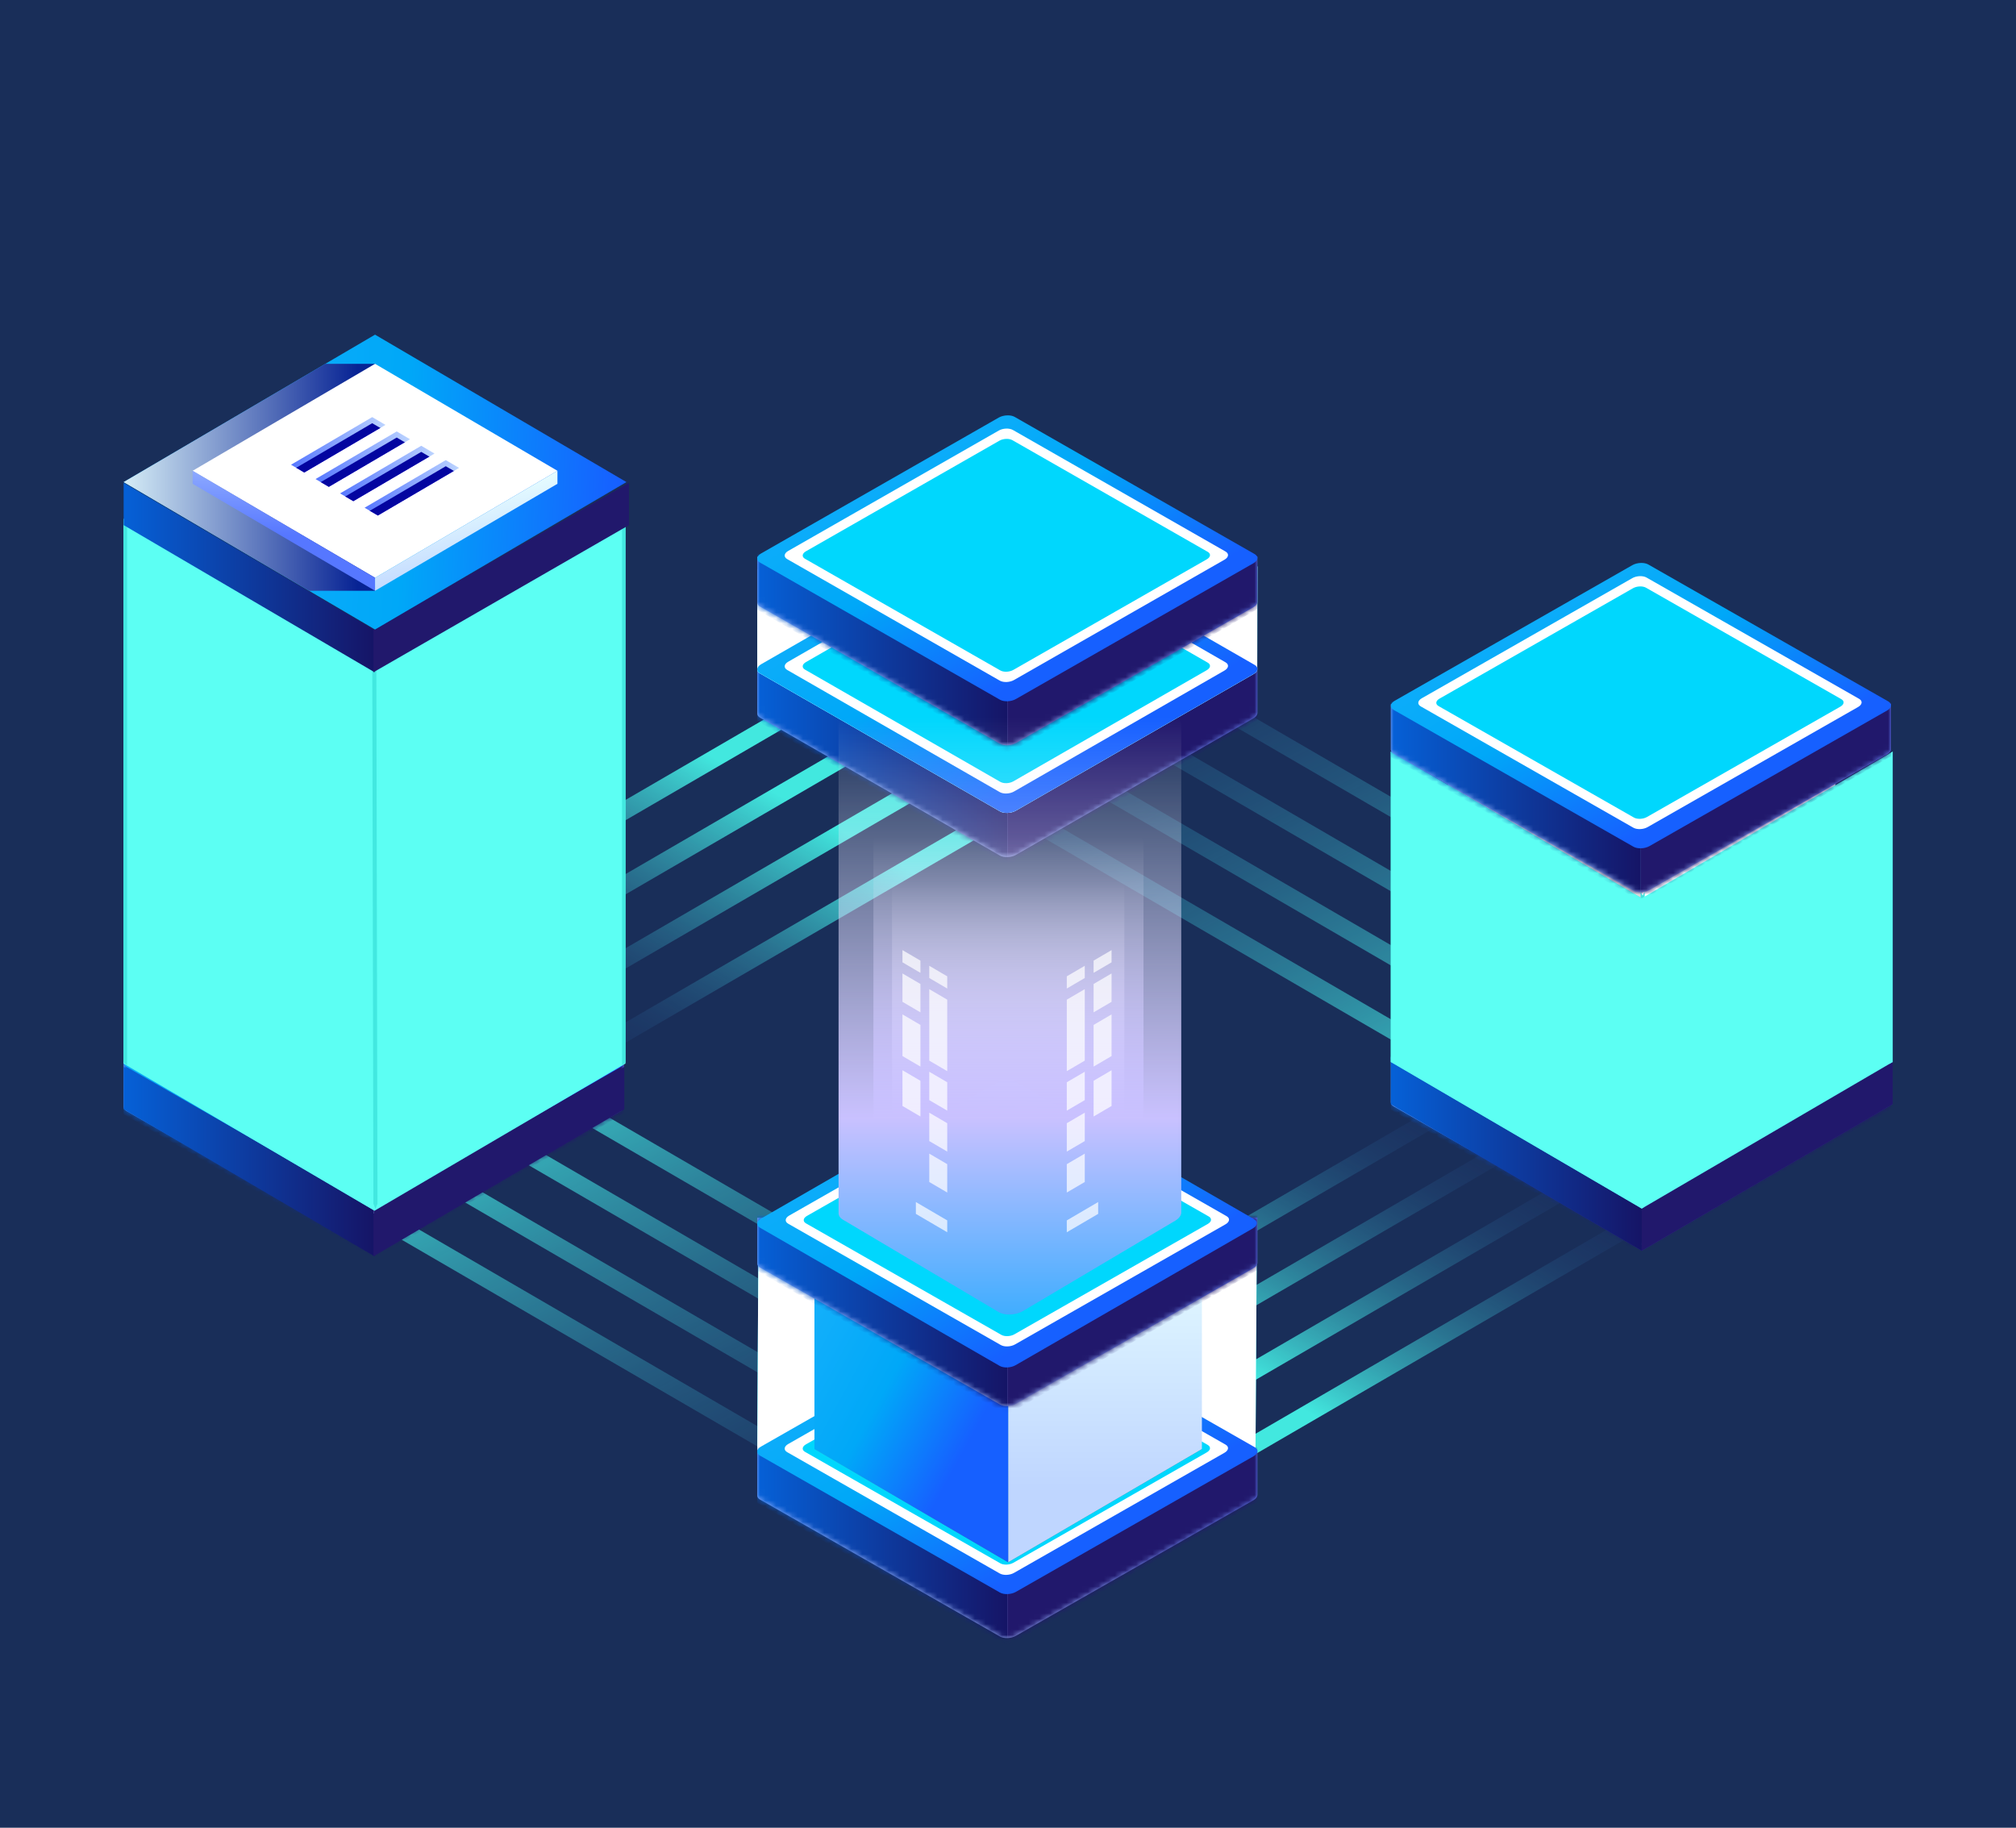 <?xml version="1.0" encoding="UTF-8"?>
<svg width="375px" height="340px" viewBox="0 0 375 340" version="1.1" xmlns="http://www.w3.org/2000/svg" xmlns:xlink="http://www.w3.org/1999/xlink">
    <!-- Generator: Sketch 51.3 (57544) - http://www.bohemiancoding.com/sketch -->
    <title>project02</title>
    <desc>Created with Sketch.</desc>
    <defs>
        <linearGradient x1="15.891%" y1="86.033%" x2="72.438%" y2="28.285%" id="linearGradient-1">
            <stop stop-color="#170D5B" stop-opacity="0" offset="0%"></stop>
            <stop stop-color="#255586" stop-opacity="0.329" offset="40.293%"></stop>
            <stop stop-color="#42E8DF" offset="100%"></stop>
        </linearGradient>
        <linearGradient x1="129.286%" y1="-48.333%" x2="9.99%" y2="90.22%" id="linearGradient-2">
            <stop stop-color="#170D5B" stop-opacity="0" offset="0%"></stop>
            <stop stop-color="#255586" stop-opacity="0.329" offset="40.293%"></stop>
            <stop stop-color="#42E8DF" offset="100%"></stop>
        </linearGradient>
        <linearGradient x1="78.637%" y1="2.624%" x2="0.711%" y2="110.85%" id="linearGradient-3">
            <stop stop-color="#5677FF" offset="0%"></stop>
            <stop stop-color="#BCD4FF" offset="100%"></stop>
        </linearGradient>
        <path d="M44.92,0.418 L13.95,18.16 L0,18.17 L0.003,26.731 L0.011,26.731 C0.023,26.998 0.183,27.25 0.515,27.442 L45.135,53.003 C45.898,53.44 47.232,53.385 48.113,52.881 L92.303,27.564 C92.763,27.301 93.003,26.97 93.026,26.648 L93.026,18.107 L79.004,18.116 L47.898,0.295 C47.552,0.097 47.089,0 46.604,0 C46.02,0 45.402,0.141 44.92,0.418" id="path-4"></path>
        <linearGradient x1="-33.244%" y1="50%" x2="109.716%" y2="50%" id="linearGradient-6">
            <stop stop-color="#007AFD" offset="0%"></stop>
            <stop stop-color="#170D5B" offset="100%"></stop>
        </linearGradient>
        <linearGradient x1="98.45%" y1="45.094%" x2="34.556%" y2="-16.366%" id="linearGradient-7">
            <stop stop-color="#1660FF" offset="0%"></stop>
            <stop stop-color="#00A8F8" offset="47.463%"></stop>
            <stop stop-color="#15B0FB" offset="100%"></stop>
        </linearGradient>
        <polygon id="path-8" points="34.575 22.012 34.575 117.205 0.914 96.07 0.914 0.877"></polygon>
        <polygon id="path-10" points="34.575 22.012 34.575 117.205 0.914 96.07 0.914 0.877"></polygon>
        <linearGradient x1="98.45%" y1="45.094%" x2="8.338%" y2="42.723%" id="linearGradient-12">
            <stop stop-color="#1660FF" offset="0%"></stop>
            <stop stop-color="#00A8F8" offset="47.463%"></stop>
            <stop stop-color="#15B0FB" offset="100%"></stop>
        </linearGradient>
        <linearGradient x1="93.017%" y1="50%" x2="-8.358%" y2="50%" id="linearGradient-13">
            <stop stop-color="#072394" offset="0%"></stop>
            <stop stop-color="#E8FFFF" offset="100%"></stop>
        </linearGradient>
        <linearGradient x1="49.998%" y1="53.699%" x2="49.998%" y2="-46.301%" id="linearGradient-14">
            <stop stop-color="#5677FF" offset="0%"></stop>
            <stop stop-color="#BCD4FF" offset="100%"></stop>
        </linearGradient>
        <linearGradient x1="62.907%" y1="84.802%" x2="38.593%" y2="19.247%" id="linearGradient-15">
            <stop stop-color="#BFD6FF" offset="0%"></stop>
            <stop stop-color="#E8FFFF" offset="100%"></stop>
        </linearGradient>
        <path d="M33.602,26.626 L32.099,25.744 L32.223,25.03 L46.163,16.789 L48.098,17.726 L47.737,18.337 L33.602,26.626 Z M38.164,29.293 L36.66,28.411 L36.785,27.696 L50.724,19.456 L52.659,20.392 L52.298,21.003 L38.164,29.293 Z M42.725,31.96 L41.221,31.078 L41.346,30.363 L55.285,22.123 L57.22,23.059 L56.86,23.67 L42.725,31.96 Z M47.286,34.627 L45.782,33.745 L45.906,33.03 L59.847,24.789 L61.782,25.725 L61.421,26.337 L47.286,34.627 Z" id="path-16"></path>
        <linearGradient x1="-0.003%" y1="50.001%" x2="99.999%" y2="50.001%" id="linearGradient-17">
            <stop stop-color="#5677FF" offset="0%"></stop>
            <stop stop-color="#BCD4FF" offset="100%"></stop>
        </linearGradient>
        <linearGradient x1="0.001%" y1="50.001%" x2="99.998%" y2="50.001%" id="linearGradient-18">
            <stop stop-color="#5677FF" offset="0%"></stop>
            <stop stop-color="#BCD4FF" offset="100%"></stop>
        </linearGradient>
        <linearGradient x1="-0.001%" y1="49.999%" x2="99.997%" y2="49.999%" id="linearGradient-19">
            <stop stop-color="#5677FF" offset="0%"></stop>
            <stop stop-color="#BCD4FF" offset="100%"></stop>
        </linearGradient>
        <linearGradient x1="-0.002%" y1="49.999%" x2="100.001%" y2="49.999%" id="linearGradient-20">
            <stop stop-color="#5677FF" offset="0%"></stop>
            <stop stop-color="#BCD4FF" offset="100%"></stop>
        </linearGradient>
        <polygon id="path-21" points="0 100.487 46.676 127.753 93.348 100.488 46.673 73.222"></polygon>
        <path d="M44.92,0.417 L13.95,18.088 L0,18.098 L0.003,26.626 L0.011,26.626 C0.023,26.891 0.183,27.142 0.515,27.333 L45.135,52.794 C45.898,53.229 47.232,53.173 48.113,52.672 L92.303,27.455 C92.763,27.193 93.003,26.863 93.026,26.543 L93.026,18.035 L79.004,18.044 L47.898,0.294 C47.552,0.097 47.089,0 46.604,0 C46.02,0 45.402,0.141 44.92,0.417" id="path-22"></path>
        <polygon id="path-24" points="34.575 21.925 34.575 73.437 0.914 52.385 0.914 0.874"></polygon>
        <polygon id="path-26" points="34.575 21.925 34.575 73.437 0.914 52.385 0.914 0.874"></polygon>
        <path d="M44.92,0.417 L13.95,18.088 L0,18.098 L0.003,26.626 L0.011,26.626 C0.023,26.891 0.183,27.142 0.515,27.333 L45.135,52.794 C45.898,53.229 47.232,53.173 48.113,52.672 L92.303,27.455 C92.763,27.193 93.003,26.863 93.026,26.543 L93.026,18.035 L79.004,18.044 L47.898,0.294 C47.552,0.097 47.089,0 46.604,0 C46.02,0 45.402,0.141 44.92,0.417" id="path-28"></path>
        <path d="M44.92,0.42 L13.95,18.22 L0,18.23 L0.003,26.819 L0.011,26.819 C0.023,27.086 0.183,27.339 0.515,27.531 L45.135,53.177 C45.898,53.615 47.232,53.559 48.113,53.054 L92.303,27.654 C92.763,27.391 93.003,27.058 93.026,26.735 L93.026,18.166 L79.004,18.175 L47.898,0.296 C47.552,0.098 47.089,0 46.604,0 C46.02,0 45.402,0.142 44.92,0.42" id="path-30"></path>
        <path d="M93.031,16.055 L74.049,16.168 L47.897,1.135 C47.132,0.696 45.8,0.751 44.919,1.258 L18.406,16.498 L1.96534487e-12,16.606 L0,35.327 C0.054,35.568 0.217,35.788 0.514,35.959 L45.133,61.604 C45.897,62.044 47.229,61.988 48.111,61.482 L92.302,36.082 C92.705,35.851 92.934,35.566 93.002,35.281 L93.031,16.055 Z" id="path-32"></path>
        <path d="M44.92,0.417 L13.95,18.122 L0,18.132 L0.003,26.675 L0.011,26.675 C0.023,26.941 0.183,27.192 0.515,27.383 L45.135,52.891 C45.898,53.327 47.232,53.272 48.113,52.769 L92.303,27.505 C92.763,27.243 93.003,26.913 93.026,26.592 L93.026,18.068 L79.004,18.078 L47.898,0.295 C47.552,0.097 47.089,0 46.604,0 C46.02,0 45.402,0.141 44.92,0.417" id="path-33"></path>
        <path d="M92.92,115.785 L74.004,115.897 L47.943,100.889 C47.181,100.451 45.853,100.506 44.975,101.012 L18.556,116.226 L0.214,116.334 L0,154.817 C0.054,155.058 0.216,155.278 0.513,155.448 L44.975,181.051 C45.736,181.489 47.064,181.434 47.943,180.928 L91.979,155.571 C92.38,155.34 92.609,155.056 92.677,154.772 L92.92,115.785 Z" id="path-35"></path>
        <path d="M44.92,0.417 L13.95,18.091 L0,18.102 L0.003,26.63 L0.011,26.63 C0.023,26.896 0.183,27.147 0.515,27.338 L45.135,52.803 C45.898,53.238 47.232,53.183 48.113,52.681 L92.303,27.459 C92.763,27.198 93.003,26.868 93.026,26.547 L93.026,18.038 L79.004,18.047 L47.898,0.294 C47.552,0.097 47.089,0 46.604,0 C46.02,0 45.402,0.141 44.92,0.417" id="path-36"></path>
        <path d="M25.241,128.002 L46.849,115.376 L68.459,128.002 L66.851,128.941 L68.459,128.002 L68.459,153.252 L46.852,165.876 L46.851,140.627 L66.851,128.941 L46.849,140.626 L46.848,165.876 L25.241,153.252 L25.241,128.002 Z" id="path-38"></path>
        <filter x="-69.4%" y="-59.4%" width="238.8%" height="218.8%" filterUnits="objectBoundingBox" id="filter-39">
            <feOffset dx="0" dy="0" in="SourceAlpha" result="shadowOffsetOuter1"></feOffset>
            <feGaussianBlur stdDeviation="10" in="shadowOffsetOuter1" result="shadowBlurOuter1"></feGaussianBlur>
            <feColorMatrix values="0 0 0 0 1   0 0 0 0 0.952   0 0 0 0 0.729  0 0 0 0.5 0" type="matrix" in="shadowBlurOuter1"></feColorMatrix>
        </filter>
        <linearGradient x1="135.725%" y1="131.429%" x2="2.609%" y2="4.984%" id="linearGradient-40">
            <stop stop-color="#170D5B" offset="0%"></stop>
            <stop stop-color="#42E8DF" offset="100%"></stop>
        </linearGradient>
        <linearGradient x1="50%" y1="77.663%" x2="50%" y2="2.12%" id="linearGradient-41">
            <stop stop-color="#BFD6FF" offset="0%"></stop>
            <stop stop-color="#E8FFFF" offset="100%"></stop>
        </linearGradient>
        <linearGradient x1="100%" y1="49.999%" x2="0%" y2="49.999%" id="linearGradient-42">
            <stop stop-color="#D0FFFC" offset="0%"></stop>
            <stop stop-color="#D0D3FF" offset="100%"></stop>
        </linearGradient>
        <path d="M44.92,0.417 L13.95,18.091 L0,18.102 L0.003,26.63 L0.011,26.63 C0.023,26.896 0.183,27.147 0.515,27.338 L45.135,52.803 C45.898,53.238 47.232,53.183 48.113,52.681 L92.303,27.459 C92.763,27.198 93.003,26.868 93.026,26.547 L93.026,18.038 L79.004,18.047 L47.898,0.294 C47.552,0.097 47.089,0 46.604,0 C46.02,0 45.402,0.141 44.92,0.417" id="path-43"></path>
        <linearGradient x1="0%" y1="0%" x2="102%" y2="101%" id="linearGradient-45">
            <stop stop-color="#273877" offset="0%"></stop>
            <stop stop-color="#1F327F" offset="100%"></stop>
        </linearGradient>
        <linearGradient x1="0%" y1="39.164%" x2="100%" y2="39.164%" id="linearGradient-46">
            <stop stop-color="#233564" offset="0%"></stop>
            <stop stop-color="#0F172E" offset="100%"></stop>
        </linearGradient>
        <linearGradient x1="50%" y1="104.473%" x2="50%" y2="13.916%" id="linearGradient-47">
            <stop stop-color="#FFFFFF" offset="3.215%"></stop>
            <stop stop-color="#FFFFFF" offset="36.351%"></stop>
            <stop stop-color="#FEFEFF" stop-opacity="0" offset="100%"></stop>
        </linearGradient>
        <linearGradient x1="50%" y1="104.473%" x2="50%" y2="13.916%" id="linearGradient-48">
            <stop stop-color="#235CA0" offset="0%"></stop>
            <stop stop-color="#8F80F9" offset="36.351%"></stop>
            <stop stop-color="#FEFEFF" stop-opacity="0" offset="100%"></stop>
        </linearGradient>
        <linearGradient x1="50%" y1="104.473%" x2="50%" y2="13.916%" id="linearGradient-49">
            <stop stop-color="#2AAAFF" offset="0%"></stop>
            <stop stop-color="#C9C1FF" offset="36.351%"></stop>
            <stop stop-color="#FEFEFF" stop-opacity="0" offset="100%"></stop>
        </linearGradient>
    </defs>
    <g id="Symbols" stroke="none" stroke-width="1" fill="none" fill-rule="evenodd">
        <g id="img/project02s">
            <rect id="Rectangle" fill="#192E59" x="0" y="0" width="375" height="340"></rect>
            <g id="img/stark" transform="translate(23, 28)">
                <g transform="translate(0, 26.685)">
                    <path d="M131.452,75.759 L128.225,73.859 L27.814,132.213 L31.039,134.112 L131.452,75.759 Z M143.132,82.764 L139.904,80.865 L39.492,139.218 L42.719,141.118 L143.132,82.764 Z M154.809,89.772 L151.584,87.873 L51.172,146.226 L54.399,148.126 L154.809,89.772 Z M66.079,155.134 L62.852,153.234 L163.262,94.881 L166.489,96.78 L66.079,155.134 Z" id="Fill-10" fill="url(#linearGradient-1)"></path>
                    <path d="M267.223,75.759 L263.996,73.859 L163.586,132.213 L166.811,134.112 L267.223,75.759 Z M278.903,82.764 L275.676,80.865 L175.263,139.218 L178.491,141.118 L278.903,82.764 Z M290.581,89.772 L287.356,87.873 L186.943,146.226 L190.17,148.126 L290.581,89.772 Z M201.85,155.134 L198.623,153.234 L299.034,94.881 L302.261,96.78 L201.85,155.134 Z" id="Fill-10" fill="url(#linearGradient-2)" transform="translate(232.923, 114.497) scale(-1, 1) translate(-232.923, -114.497) "></path>
                    <g id="Group-18" transform="translate(165.236, 179.883) scale(-1, -1) translate(-165.236, -179.883) translate(27.814, 139.141)">
                        <path d="M103.637,1.9 L100.41,0 L0,58.354 L3.225,60.253 L103.637,1.9 Z M115.317,8.905 L112.09,7.006 L11.678,65.359 L14.905,67.259 L115.317,8.905 Z M126.995,15.913 L123.77,14.014 L23.358,72.367 L26.585,74.267 L126.995,15.913 Z M38.265,81.275 L35.038,79.375 L135.448,21.022 L138.675,22.921 L38.265,81.275 Z" id="Fill-10" fill="url(#linearGradient-1)"></path>
                        <path d="M239.409,1.9 L236.182,0 L135.771,58.354 L138.996,60.253 L239.409,1.9 Z M251.089,8.905 L247.862,7.006 L147.449,65.359 L150.676,67.259 L251.089,8.905 Z M262.766,15.913 L259.542,14.014 L159.129,72.367 L162.356,74.267 L262.766,15.913 Z M174.036,81.275 L170.809,79.375 L271.219,21.022 L274.446,22.921 L174.036,81.275 Z" id="Fill-10" fill="url(#linearGradient-2)" transform="translate(205.109, 40.637) scale(-1, 1) translate(-205.109, -40.637) "></path>
                    </g>
                    <g id="sever04">
                        <g id="Group-10">
                            <g id="Group-7" transform="translate(0, 116.341)">
                                <g id="Fill-39" transform="translate(0, 8.2)">
                                    <mask id="mask-5" fill="white">
                                        <use xlink:href="#path-4"></use>
                                    </mask>
                                    <use id="Mask" fill="url(#linearGradient-3)" xlink:href="#path-4"></use>
                                    <polygon fill="url(#linearGradient-6)" mask="url(#mask-5)" points="0 16.324 0 28.05 46.515 55.02 46.515 43.294"></polygon>
                                    <polygon id="Fill-35" fill="#21186C" mask="url(#mask-5)" points="46.515 41.318 46.515 54.895 93.026 27.926 93.026 14.35"></polygon>
                                </g>
                                <path d="M46.542,0 C45.975,0.01 45.384,0.151 44.919,0.417 L0.729,25.735 C-0.153,26.24 -0.247,27.003 0.515,27.442 L45.135,53.003 C45.898,53.44 47.232,53.386 48.112,52.881 L92.303,27.564 C92.777,27.292 93.024,26.945 93.032,26.615 L93.032,26.582 C93.026,26.31 92.855,26.052 92.516,25.858 L47.897,0.295 C47.566,0.106 47.127,0.008 46.664,0 L46.542,0 Z" id="Fill-6" fill="url(#linearGradient-7)"></path>
                            </g>
                            <g id="Group" transform="translate(9.724, 0)">
                                <polygon id="Fill-44" fill="#FFFFFF" points="0.914 48.072 0.914 144.203 36.951 165.337 72.986 144.203 72.986 48.072 36.951 69.207"></polygon>
                                <polygon id="Mask" fill="#A0A0A0" opacity="0.335" points="36.95 69.207 36.95 165.338 0.914 144.202 0.914 48.072"></polygon>
                                <g id="Combined-Shape" transform="translate(1.08, 47.195)">
                                    <mask id="mask-9" fill="white">
                                        <use xlink:href="#path-8"></use>
                                    </mask>
                                    <g id="Mask"></g>
                                    <path d="M0.65,1.087 L0.65,-2.552 L37.609,19.455 L37.609,23.092 L0.65,1.087 Z M0.65,9.625 L0.65,5.988 L37.609,27.993 L37.609,31.631 L0.65,9.625 Z M0.65,18.165 L0.65,14.527 L37.609,36.533 L37.609,40.17 L0.65,18.165 Z M0.65,26.704 L0.65,23.067 L37.609,45.072 L37.609,48.709 L0.65,26.704 Z M0.65,35.243 L0.65,31.606 L37.609,53.611 L37.609,57.249 L0.65,35.243 Z M0.65,43.783 L0.65,40.143 L37.609,62.149 L37.609,65.786 L0.65,43.783 Z M0.65,52.322 L0.65,48.682 L37.609,70.69 L37.609,74.327 L0.65,52.322 Z M0.65,60.86 L0.65,57.223 L37.609,79.228 L37.609,82.866 L0.65,60.86 Z M0.65,69.399 L0.65,65.762 L37.609,87.768 L37.609,91.405 L0.65,69.399 Z M0.65,77.939 L0.65,74.301 L37.609,96.307 L37.609,99.944 L0.65,77.939 Z M0.65,86.478 L0.65,82.841 L37.609,104.846 L37.609,108.484 L0.65,86.478 Z M0.65,95.016 L0.65,91.379 L37.609,113.384 L37.609,117.022 L0.65,95.016 Z" fill="#0B0244" mask="url(#mask-9)"></path>
                                </g>
                                <g id="Combined-Shape" transform="translate(56.184, 105.915) scale(-1, 1) translate(-56.184, -105.915) translate(38.897, 47.195)">
                                    <mask id="mask-11" fill="white">
                                        <use xlink:href="#path-10"></use>
                                    </mask>
                                    <g id="Mask"></g>
                                    <path d="M0.65,1.087 L0.65,-2.552 L37.609,19.455 L37.609,23.092 L0.65,1.087 Z M0.65,9.625 L0.65,5.988 L37.609,27.993 L37.609,31.631 L0.65,9.625 Z M0.65,18.165 L0.65,14.527 L37.609,36.533 L37.609,40.17 L0.65,18.165 Z M0.65,26.704 L0.65,23.067 L37.609,45.072 L37.609,48.709 L0.65,26.704 Z M0.65,35.243 L0.65,31.606 L37.609,53.611 L37.609,57.249 L0.65,35.243 Z M0.65,43.783 L0.65,40.143 L37.609,62.149 L37.609,65.786 L0.65,43.783 Z M0.65,52.322 L0.65,48.682 L37.609,70.69 L37.609,74.327 L0.65,52.322 Z M0.65,60.86 L0.65,57.223 L37.609,79.228 L37.609,82.866 L0.65,60.86 Z M0.65,69.399 L0.65,65.762 L37.609,87.768 L37.609,91.405 L0.65,69.399 Z M0.65,77.939 L0.65,74.301 L37.609,96.307 L37.609,99.944 L0.65,77.939 Z M0.65,86.478 L0.65,82.841 L37.609,104.846 L37.609,108.484 L0.65,86.478 Z M0.65,95.016 L0.65,91.379 L37.609,113.384 L37.609,117.022 L0.65,95.016 Z" fill="#0B0244" mask="url(#mask-11)"></path>
                                </g>
                                <g id="Group-174"></g>
                            </g>
                            <g id="Group-2" transform="translate(0, 41.707)">
                                <polygon id="Fill-42" fill="#42E8E0" style="mix-blend-mode: soft-light;" points="46.675 27.5 46.675 128.824 0.001 101.449 0.001 0.125"></polygon>
                                <polygon id="Fill-48" fill="#5CFFF3" style="mix-blend-mode: soft-light;" points="0 0.125 0 101.449 46.675 128.824 93.348 101.45 93.348 0.127 46.675 27.5"></polygon>
                            </g>
                            <g id="Group-60" transform="translate(0, 41.707)" fill="#42E8E0">
                                <polygon id="Fill-53" points="0 0.088 0 101.185 0.642 101.841 0.642 0.745"></polygon>
                                <polygon id="Fill-55" points="93.348 0.088 93.348 101.185 92.707 101.841 92.707 0.745"></polygon>
                                <polygon id="Fill-58" points="46.627 28.607 46.249 27.628 46.46 127.527 46.838 128.495 47.216 127.527 47.005 27.628"></polygon>
                            </g>
                            <polygon id="Fill-20" fill="url(#linearGradient-6)" points="0 151.655 46.676 179.03 46.676 171.155 0 143.78"></polygon>
                            <polygon id="Fill-17" fill="#21186C" points="46.46 171.154 46.46 179.029 93.132 151.655 93.132 143.78"></polygon>
                            <polygon id="Fill-20" fill="url(#linearGradient-6)" points="0 42.997 46.676 70.371 46.676 62.496 0 35.122"></polygon>
                            <polygon id="Fill-17" fill="#21186C" points="46.46 62.495 46.46 70.37 94 42.997 94 35.122"></polygon>
                            <g id="Group-8" transform="translate(0, 6.585)">
                                <polygon id="Fill-1" fill="url(#linearGradient-12)" points="46.76 0.984 -0 28.408 46.762 55.834 93.523 28.408"></polygon>
                                <g id="Group-27" transform="translate(0, 5.57)">
                                    <polygon id="Fill-16" fill="url(#linearGradient-13)" style="mix-blend-mode: soft-light;" points="46.763 43.057 34.474 43.057 0 22.838 37.512 0.839 46.762 0.839"></polygon>
                                    <polygon id="Fill-19" fill="#FFFFFF" points="46.763 40.637 12.832 20.738 46.762 0.839 80.691 20.739"></polygon>
                                    <polygon id="Fill-25" fill="url(#linearGradient-14)" points="12.832 20.738 12.832 23.157 46.763 43.057 46.763 40.637"></polygon>
                                    <polygon id="Fill-22" fill="url(#linearGradient-15)" points="80.691 20.739 80.691 23.158 46.763 43.057 46.763 40.637"></polygon>
                                </g>
                                <g id="Combined-Shape">
                                    <use fill="#3F38FC" xlink:href="#path-16"></use>
                                    <use fill="#0305A0" xlink:href="#path-16"></use>
                                </g>
                                <g id="Group-2" transform="translate(31.01, 15.864)">
                                    <polygon id="Fill-29" fill="url(#linearGradient-17)" points="15.227 1.593 16.726 2.473 17.695 1.905 15.227 0.457 0.124 9.315 1.092 9.883"></polygon>
                                    <polygon id="Fill-33" fill="url(#linearGradient-18)" points="19.787 4.26 21.289 5.14 22.257 4.572 19.787 3.124 4.684 11.981 5.653 12.549"></polygon>
                                    <polygon id="Fill-37" fill="url(#linearGradient-19)" points="24.349 6.925 25.85 7.806 26.818 7.238 24.349 5.79 9.246 14.648 10.214 15.216"></polygon>
                                    <polygon id="Fill-41" fill="url(#linearGradient-20)" points="28.91 9.593 30.41 10.472 31.379 9.905 28.91 8.457 13.807 17.315 14.775 17.883"></polygon>
                                </g>
                            </g>
                        </g>
                    </g>
                    <g id="sever2" transform="translate(235.714, 50.034)">
                        <g id="Group-61" transform="translate(0, -7.653)">
                            <polygon id="Fill-1" fill="#312A91" points="0 108.331 46.676 135.597 93.348 108.332 46.673 81.066"></polygon>
                            <g id="Fill-2">
                                <use fill="#00C9F4" xlink:href="#path-21"></use>
                                <use fill="#2C56FF" xlink:href="#path-21"></use>
                            </g>
                            <g id="Group-7" transform="translate(0, 73.246)">
                                <g id="Fill-39" transform="translate(0, 8.168)">
                                    <mask id="mask-23" fill="white">
                                        <use xlink:href="#path-22"></use>
                                    </mask>
                                    <use id="Mask" fill="url(#linearGradient-3)" xlink:href="#path-22"></use>
                                    <polygon fill="url(#linearGradient-6)" mask="url(#mask-23)" points="0 16.26 0 27.939 46.515 54.802 46.515 43.123"></polygon>
                                    <polygon id="Fill-35" fill="#21186C" mask="url(#mask-23)" points="46.515 41.155 46.515 54.678 93.026 27.815 93.026 14.293"></polygon>
                                </g>
                                <path d="M46.542,0 C45.975,0.01 45.384,0.15 44.919,0.416 L0.729,25.633 C-0.153,26.136 -0.247,26.896 0.515,27.333 L45.135,52.794 C45.898,53.229 47.232,53.174 48.112,52.672 L92.303,27.455 C92.777,27.184 93.024,26.839 93.032,26.51 L93.032,26.476 C93.026,26.206 92.855,25.949 92.516,25.756 L47.897,0.294 C47.566,0.105 47.127,0.008 46.664,0 L46.542,0 Z" id="Fill-6" fill="url(#linearGradient-7)"></path>
                                <g id="Group-21" transform="translate(4.005, 1.97)">
                                    <path d="M41.104,47.353 L1.433,24.717 C0.756,24.329 0.841,23.652 1.624,23.205 L40.912,0.785 C41.695,0.339 42.881,0.29 43.56,0.678 L83.229,23.314 C83.908,23.701 83.823,24.378 83.041,24.825 L43.752,47.245 C42.967,47.692 41.782,47.741 41.104,47.353" id="Fill-9" fill="#FFFFFF"></path>
                                    <path d="M41.204,45.457 L4.757,24.659 C4.134,24.303 4.212,23.682 4.932,23.271 L41.028,2.674 C41.748,2.262 42.837,2.217 43.46,2.574 L79.905,23.372 C80.53,23.727 80.451,24.349 79.732,24.759 L43.636,45.356 C42.915,45.768 41.827,45.813 41.204,45.457" id="Fill-11" fill="#00D7FD"></path>
                                </g>
                            </g>
                            <g id="Group" transform="translate(9.724, 0)">
                                <polygon id="Fill-44" fill="#FFFFFF" points="0.914 47.882 0.914 99.394 36.951 120.445 72.986 99.394 72.986 47.882 36.951 68.933"></polygon>
                                <polygon id="Mask" fill="#A0A0A0" opacity="0.335" points="36.95 68.933 36.95 120.446 0.914 99.394 0.914 47.882"></polygon>
                                <g id="Combined-Shape" transform="translate(1.08, 47.008)">
                                    <mask id="mask-25" fill="white">
                                        <use xlink:href="#path-24"></use>
                                    </mask>
                                    <g id="Mask"></g>
                                    <path d="M0.65,-42.646 L0.65,-46.271 L37.609,-24.351 L37.609,-20.728 L0.65,-42.646 Z M0.65,-34.142 L0.65,-37.765 L37.609,-15.846 L37.609,-12.223 L0.65,-34.142 Z M0.65,-25.636 L0.65,-29.259 L37.609,-7.341 L37.609,-3.718 L0.65,-25.636 Z M0.65,-17.131 L0.65,-20.753 L37.609,1.165 L37.609,4.788 L0.65,-17.131 Z M0.65,-8.625 L0.65,-12.248 L37.609,9.671 L37.609,13.294 L0.65,-8.625 Z M0.65,-0.119 L0.65,-3.744 L37.609,18.174 L37.609,21.797 L0.65,-0.119 Z M0.65,8.386 L0.65,4.761 L37.609,26.682 L37.609,30.305 L0.65,8.386 Z M0.65,16.891 L0.65,13.268 L37.609,35.186 L37.609,38.809 L0.65,16.891 Z M0.65,25.396 L0.65,21.773 L37.609,43.692 L37.609,47.315 L0.65,25.396 Z M0.65,33.902 L0.65,30.279 L37.609,52.197 L37.609,55.82 L0.65,33.902 Z M0.65,42.407 L0.65,38.784 L37.609,60.703 L37.609,64.326 L0.65,42.407 Z M0.65,50.912 L0.65,47.289 L37.609,69.207 L37.609,72.83 L0.65,50.912 Z" fill="#0B0244" mask="url(#mask-25)"></path>
                                </g>
                                <g id="Combined-Shape" transform="translate(56.184, 84.178) scale(-1, 1) translate(-56.184, -84.178) translate(38.897, 47.008)">
                                    <mask id="mask-27" fill="white">
                                        <use xlink:href="#path-26"></use>
                                    </mask>
                                    <g id="Mask"></g>
                                    <path d="M0.65,-42.646 L0.65,-46.271 L37.609,-24.351 L37.609,-20.728 L0.65,-42.646 Z M0.65,-34.142 L0.65,-37.765 L37.609,-15.846 L37.609,-12.223 L0.65,-34.142 Z M0.65,-25.636 L0.65,-29.259 L37.609,-7.341 L37.609,-3.718 L0.65,-25.636 Z M0.65,-17.131 L0.65,-20.753 L37.609,1.165 L37.609,4.788 L0.65,-17.131 Z M0.65,-8.625 L0.65,-12.248 L37.609,9.671 L37.609,13.294 L0.65,-8.625 Z M0.65,-0.119 L0.65,-3.744 L37.609,18.174 L37.609,21.797 L0.65,-0.119 Z M0.65,8.386 L0.65,4.761 L37.609,26.682 L37.609,30.305 L0.65,8.386 Z M0.65,16.891 L0.65,13.268 L37.609,35.186 L37.609,38.809 L0.65,16.891 Z M0.65,25.396 L0.65,21.773 L37.609,43.692 L37.609,47.315 L0.65,25.396 Z M0.65,33.902 L0.65,30.279 L37.609,52.197 L37.609,55.82 L0.65,33.902 Z M0.65,42.407 L0.65,38.784 L37.609,60.703 L37.609,64.326 L0.65,42.407 Z M0.65,50.912 L0.65,47.289 L37.609,69.207 L37.609,72.83 L0.65,50.912 Z" fill="#0B0244" mask="url(#mask-27)"></path>
                                </g>
                                <g id="Group-174"></g>
                            </g>
                            <g id="Group-60" transform="translate(0, 42.673)" fill="#42E8E0">
                                <polygon id="Fill-53" points="0 0.088 0 57.814 0.642 58.189 0.642 0.463"></polygon>
                                <polygon id="Fill-55" points="93.348 0.088 93.348 57.814 92.707 58.189 92.707 0.463"></polygon>
                                <polygon id="Fill-58" points="46.838 26.85 46.838 26.85 46.46 26.2 46.46 84.592 46.838 85.234 46.838 85.234 47.216 84.592 47.216 26.2"></polygon>
                            </g>
                            <polygon id="Fill-20" fill="url(#linearGradient-6)" points="0 108.331 46.676 135.597 46.676 127.753 0 100.487"></polygon>
                            <polygon id="Fill-17" fill="#21186C" points="46.676 127.753 46.676 135.596 93.348 108.332 93.348 100.488"></polygon>
                            <g id="Group-2" transform="translate(0, 42.636)">
                                <polygon id="Fill-42" fill="#42E8E0" style="mix-blend-mode: soft-light;" points="46.675 27.391 46.675 85.117 0.001 57.851 0.001 0.125"></polygon>
                                <polygon id="Fill-48" fill="#5CFFF3" style="mix-blend-mode: soft-light;" points="0 0.125 0 57.851 46.675 85.117 93.348 57.852 93.348 0.126 46.675 27.391"></polygon>
                            </g>
                            <g id="Group-7" transform="translate(0, 7.653)">
                                <g id="Fill-39" transform="translate(0, 8.168)">
                                    <mask id="mask-29" fill="white">
                                        <use xlink:href="#path-28"></use>
                                    </mask>
                                    <use id="Mask" fill="url(#linearGradient-3)" xlink:href="#path-28"></use>
                                    <polygon fill="url(#linearGradient-6)" mask="url(#mask-29)" points="0 16.26 0 27.939 46.515 54.802 46.515 43.123"></polygon>
                                    <polygon id="Fill-35" fill="#21186C" mask="url(#mask-29)" points="46.515 41.155 46.515 54.678 93.026 27.815 93.026 14.293"></polygon>
                                </g>
                                <path d="M46.542,0 C45.975,0.01 45.384,0.15 44.919,0.416 L0.729,25.633 C-0.153,26.136 -0.247,26.896 0.515,27.333 L45.135,52.794 C45.898,53.229 47.232,53.174 48.112,52.672 L92.303,27.455 C92.777,27.184 93.024,26.839 93.032,26.51 L93.032,26.476 C93.026,26.206 92.855,25.949 92.516,25.756 L47.897,0.294 C47.566,0.105 47.127,0.008 46.664,0 L46.542,0 Z" id="Fill-6" fill="url(#linearGradient-7)"></path>
                                <g id="Group-21" transform="translate(4.132, 2.042)">
                                    <path d="M40.98,47.211 L1.429,24.643 C0.754,24.256 0.838,23.581 1.619,23.136 L40.789,0.783 C41.57,0.338 42.753,0.289 43.43,0.676 L82.98,23.244 C83.656,23.63 83.572,24.305 82.792,24.751 L43.621,47.104 C42.839,47.549 41.657,47.598 40.98,47.211" id="Fill-9" fill="#FFFFFF"></path>
                                    <path d="M41.08,45.321 L4.743,24.585 C4.122,24.231 4.199,23.611 4.917,23.202 L40.905,2.666 C41.623,2.256 42.708,2.211 43.33,2.566 L79.666,23.302 C80.289,23.656 80.21,24.276 79.493,24.685 L43.506,45.221 C42.787,45.631 41.702,45.676 41.08,45.321" id="Fill-11" fill="#00D7FD"></path>
                                </g>
                            </g>
                        </g>
                    </g>
                    <g id="sever2-copy" transform="translate(117.857, 13.819)">
                        <g id="Group-8" transform="translate(0, 8.762)">
                            <g id="Group" transform="translate(0, 12.048)">
                                <g id="Fill-39" transform="translate(0, 16.654)">
                                    <mask id="mask-31" fill="white">
                                        <use xlink:href="#path-30"></use>
                                    </mask>
                                    <use id="Mask" fill="url(#linearGradient-3)" xlink:href="#path-30"></use>
                                    <polygon fill="url(#linearGradient-6)" mask="url(#mask-31)" points="0 16.378 0 28.141 46.515 55.2 46.515 43.436"></polygon>
                                    <polygon id="Fill-35" fill="#21186C" mask="url(#mask-31)" points="46.515 41.453 46.515 55.074 93.026 28.017 93.026 14.397"></polygon>
                                </g>
                                <g id="Fill-25">
                                    <use fill="#00FBFF" style="mix-blend-mode: soft-light;" xlink:href="#path-32"></use>
                                    <use fill="#FFFFFF" style="mix-blend-mode: soft-light;" xlink:href="#path-32"></use>
                                </g>
                                <path d="M46.542,8.428 C45.975,8.438 45.384,8.579 44.919,8.846 L0.729,34.247 C-0.153,34.754 -0.247,35.519 0.515,35.959 L45.135,61.604 C45.898,62.042 47.232,61.988 48.112,61.482 L92.303,36.081 C92.777,35.809 93.024,35.461 93.032,35.13 L93.032,35.096 C93.026,34.824 92.855,34.564 92.516,34.37 L47.897,8.724 C47.566,8.533 47.127,8.436 46.664,8.428 L46.542,8.428 Z" id="Fill-6" fill="url(#linearGradient-7)"></path>
                                <g id="Group-21" transform="translate(4.132, 10.484)">
                                    <path d="M40.98,47.554 L1.429,24.822 C0.754,24.432 0.838,23.752 1.619,23.304 L40.789,0.789 C41.57,0.34 42.753,0.291 43.43,0.681 L82.98,23.413 C83.656,23.801 83.572,24.481 82.792,24.931 L43.621,47.446 C42.839,47.894 41.657,47.943 40.98,47.554" id="Fill-9" fill="#FFFFFF"></path>
                                    <path d="M41.08,45.649 L4.743,24.763 C4.122,24.407 4.199,23.782 4.917,23.37 L40.905,2.685 C41.623,2.272 42.708,2.227 43.33,2.585 L79.666,23.471 C80.289,23.828 80.21,24.452 79.493,24.864 L43.506,45.549 C42.787,45.962 41.702,46.007 41.08,45.649" id="Fill-11" fill="#00D7FD"></path>
                                </g>
                            </g>
                            <g id="Group-7">
                                <g id="Fill-39" transform="translate(0, 8.183)">
                                    <mask id="mask-34" fill="white">
                                        <use xlink:href="#path-33"></use>
                                    </mask>
                                    <use id="Mask" fill="url(#linearGradient-3)" xlink:href="#path-33"></use>
                                    <polygon fill="url(#linearGradient-6)" mask="url(#mask-34)" points="0 16.29 0 27.99 46.515 54.903 46.515 43.203"></polygon>
                                    <polygon id="Fill-35" fill="#21186C" mask="url(#mask-34)" points="46.515 41.231 46.515 54.779 93.026 27.867 93.026 14.32"></polygon>
                                </g>
                                <path d="M46.542,0 C45.975,0.01 45.384,0.15 44.919,0.416 L0.729,25.68 C-0.153,26.185 -0.247,26.946 0.515,27.383 L45.135,52.891 C45.898,53.327 47.232,53.273 48.112,52.769 L92.303,27.505 C92.777,27.234 93.024,26.888 93.032,26.559 L93.032,26.525 C93.026,26.254 92.855,25.997 92.516,25.803 L47.897,0.295 C47.566,0.105 47.127,0.008 46.664,0 L46.542,0 Z" id="Fill-6" fill="url(#linearGradient-7)"></path>
                                <g id="Group-21" transform="translate(4.132, 2.046)">
                                    <path d="M40.98,47.298 L1.429,24.688 C0.754,24.301 0.838,23.624 1.619,23.178 L40.789,0.784 C41.57,0.338 42.753,0.289 43.43,0.677 L82.98,23.287 C83.656,23.674 83.572,24.35 82.792,24.797 L43.621,47.191 C42.839,47.637 41.657,47.686 40.98,47.298" id="Fill-9" fill="#FFFFFF"></path>
                                    <path d="M41.08,45.404 L4.743,24.63 C4.122,24.275 4.199,23.655 4.917,23.244 L40.905,2.671 C41.623,2.26 42.708,2.215 43.33,2.571 L79.666,23.345 C80.289,23.7 80.21,24.32 79.493,24.731 L43.506,45.304 C42.787,45.715 41.702,45.76 41.08,45.404" id="Fill-11" fill="#00D7FD"></path>
                                </g>
                            </g>
                        </g>
                    </g>
                    <g id="sever-copy-4" transform="translate(117.857, 50.987)">
                        <g id="Group-61" stroke-width="1" transform="translate(0, 9.841)">
                            <g id="Group" transform="translate(0, 125.742)"></g>
                            <g id="Fill-25">
                                <use fill="#00FBFF" style="mix-blend-mode: soft-light;" xlink:href="#path-35"></use>
                                <use fill="#FFFFFF" style="mix-blend-mode: soft-light;" xlink:href="#path-35"></use>
                            </g>
                            <g id="Group-7" transform="translate(0, 127.929)">
                                <g id="Fill-39" transform="translate(0, 8.169)">
                                    <mask id="mask-37" fill="white">
                                        <use xlink:href="#path-36"></use>
                                    </mask>
                                    <use id="Mask" fill="url(#linearGradient-3)" xlink:href="#path-36"></use>
                                    <polygon fill="url(#linearGradient-6)" mask="url(#mask-37)" points="0 16.262 0 27.943 46.515 54.812 46.515 43.13"></polygon>
                                    <polygon id="Fill-35" fill="#21186C" mask="url(#mask-37)" points="46.515 41.162 46.515 54.687 93.026 27.82 93.026 14.296"></polygon>
                                </g>
                                <path d="M46.542,0 C45.975,0.01 45.384,0.15 44.919,0.416 L0.729,25.638 C-0.153,26.141 -0.247,26.901 0.515,27.338 L45.135,52.803 C45.898,53.238 47.232,53.184 48.112,52.681 L92.303,27.459 C92.777,27.189 93.024,26.843 93.032,26.515 L93.032,26.481 C93.026,26.21 92.855,25.953 92.516,25.76 L47.897,0.294 C47.566,0.105 47.127,0.008 46.664,0 L46.542,0 Z" id="Fill-6" fill="url(#linearGradient-7)"></path>
                                <g id="Group-21" transform="translate(4.132, 2.042)">
                                    <path d="M40.98,47.219 L1.429,24.647 C0.754,24.26 0.838,23.585 1.619,23.14 L40.789,0.783 C41.57,0.338 42.753,0.289 43.43,0.676 L82.98,23.248 C83.656,23.634 83.572,24.309 82.792,24.755 L43.621,47.112 C42.839,47.557 41.657,47.606 40.98,47.219" id="Fill-9" fill="#FFFFFF"></path>
                                    <path d="M41.08,45.328 L4.743,24.589 C4.122,24.235 4.199,23.615 4.917,23.205 L40.905,2.666 C41.623,2.256 42.708,2.211 43.33,2.566 L79.666,23.306 C80.289,23.66 80.21,24.28 79.493,24.689 L43.506,45.228 C42.787,45.639 41.702,45.684 41.08,45.328" id="Fill-11" fill="#00D7FD"></path>
                                </g>
                            </g>
                            <g id="Combined-Shape" opacity="0.737">
                                <use fill="black" fill-opacity="1" filter="url(#filter-39)" xlink:href="#path-38"></use>
                                <use fill="#FFFFFF" fill-rule="evenodd" xlink:href="#path-38"></use>
                            </g>
                            <g id="Group-16" transform="translate(9.724, 90.753)">
                                <polygon id="Fill-13" fill="url(#linearGradient-40)" style="mix-blend-mode: soft-light;" points="36.951 84.346 0.914 63.292 36.95 42.237 72.986 63.292"></polygon>
                                <polygon id="Fill-6" fill="url(#linearGradient-41)" style="mix-blend-mode: soft-light;" points="72.986 21.063 72.986 63.292 36.951 84.346 36.951 42.118"></polygon>
                                <polygon id="Fill-9" fill="url(#linearGradient-7)" style="mix-blend-mode: lighten;" points="0.914 21.063 0.914 63.292 36.951 84.346 36.951 42.118"></polygon>
                                <polygon id="Fill-3" fill="url(#linearGradient-42)" opacity="0.086" points="36.951 42.118 0.914 21.062 36.95 0.009 72.986 21.063"></polygon>
                            </g>
                            <g id="Group-7" transform="translate(0, 85.286)">
                                <g id="Fill-39" transform="translate(0, 7.654)">
                                    <mask id="mask-44" fill="white">
                                        <use xlink:href="#path-43"></use>
                                    </mask>
                                    <use id="Mask" fill="url(#linearGradient-3)" xlink:href="#path-43"></use>
                                    <polygon fill="url(#linearGradient-6)" mask="url(#mask-44)" points="0 16.262 0 27.943 46.515 54.812 46.515 43.13"></polygon>
                                    <polygon id="Fill-35" fill="#21186C" mask="url(#mask-44)" points="46.515 41.162 46.515 54.687 93.026 27.82 93.026 14.296"></polygon>
                                </g>
                                <path d="M46.486,0 C45.92,0.01 45.329,0.151 44.865,0.419 L0.728,25.869 C-0.153,26.377 -0.247,27.144 0.515,27.585 L45.081,53.28 C45.842,53.719 47.175,53.665 48.054,53.158 L92.191,27.708 C92.665,27.435 92.911,27.086 92.92,26.755 L92.92,26.721 C92.913,26.448 92.743,26.188 92.405,25.993 L47.84,0.297 C47.508,0.106 47.07,0.008 46.608,0 L46.486,0 Z" id="Fill-6" fill="url(#linearGradient-7)"></path>
                                <g id="Group-21" transform="translate(4.322, 2.187)">
                                    <path d="M40.98,47.219 L1.429,24.647 C0.754,24.26 0.838,23.585 1.619,23.14 L40.789,0.783 C41.57,0.338 42.753,0.289 43.43,0.676 L82.98,23.248 C83.656,23.634 83.572,24.309 82.792,24.755 L43.621,47.112 C42.839,47.557 41.657,47.606 40.98,47.219" id="Fill-9" fill="#FFFFFF"></path>
                                    <path d="M41.08,45.328 L4.743,24.589 C4.122,24.235 4.199,23.615 4.917,23.205 L40.905,2.666 C41.623,2.256 42.708,2.211 43.33,2.566 L79.666,23.306 C80.289,23.66 80.21,24.28 79.493,24.689 L43.506,45.228 C42.787,45.639 41.702,45.684 41.08,45.328" id="Fill-11" fill="#00D7FD"></path>
                                </g>
                            </g>
                            <g id="Group-2" transform="translate(15.126, 0)">
                                <g id="Group-16" transform="translate(9.724, 98.407)">
                                    <path d="M1.443,13.941 C0.671,13.488 0.768,12.697 1.66,12.174 L20.307,1.233 C21.199,0.71 22.548,0.654 23.321,1.107 L42.402,12.301 C43.174,12.754 43.077,13.545 42.185,14.068 L23.537,25.008 C22.646,25.531 21.296,25.588 20.525,25.135 L1.443,13.941 Z" id="Fill-9" fill="url(#linearGradient-45)" style="mix-blend-mode: hard-light;" opacity="0.85"></path>
                                    <path d="M1.384,13.832 L3.061,14.805 L20.248,4.826 C21.141,4.308 22.489,4.252 23.262,4.7 L40.667,14.805 L42.127,13.958 C43.018,13.44 43.115,12.657 42.342,12.208 L23.262,1.131 C22.489,0.682 21.141,0.738 20.248,1.256 L1.601,12.082 C0.709,12.6 0.612,13.383 1.384,13.832" id="Fill-14" fill="url(#linearGradient-46)" opacity="0.377"></path>
                                </g>
                                <path d="M53.159,49.454 C50.271,40.758 42.77,36.41 30.656,36.41 C18.542,36.41 11.637,40.758 9.941,49.454 L9.941,111.059 C9.926,111.378 10.096,111.686 10.478,111.913 L30.113,123.564 C30.908,124.036 32.296,123.977 33.213,123.433 L52.403,112.045 C52.879,111.762 53.13,111.404 53.155,111.059 L53.159,49.454 Z" id="Fill-42" fill="url(#linearGradient-47)" style="mix-blend-mode: soft-light;"></path>
                                <path d="M56.724,41.079 C53.367,31.188 44.647,26.242 30.565,26.242 C16.483,26.242 8.456,31.188 6.484,41.079 L6.484,111.154 C6.466,111.517 6.664,111.867 7.108,112.125 L29.934,125.379 C30.857,125.916 32.471,125.849 33.538,125.229 L55.845,112.276 C56.4,111.954 56.691,111.547 56.72,111.154 L56.724,41.079 Z" id="Fill-42" fill="url(#linearGradient-48)" style="mix-blend-mode: soft-light;"></path>
                                <path d="M63.747,19.24 C59.488,6.413 48.424,0 30.556,0 C12.688,0 2.503,6.413 0.001,19.24 L0.001,110.106 C-0.021,110.577 0.23,111.031 0.793,111.366 L29.755,128.552 C30.927,129.248 32.974,129.161 34.328,128.358 L62.632,111.56 C63.335,111.143 63.705,110.615 63.741,110.106 L63.747,19.24 Z" id="Fill-42" fill="url(#linearGradient-49)" style="mix-blend-mode: soft-light;"></path>
                            </g>
                        </g>
                        <path d="M60.923,76.261 L57.579,78.219 L57.579,75.947 L60.923,73.99 L60.923,76.261 Z M60.923,91.627 L57.579,93.584 L57.579,80.29 L60.923,78.333 L60.923,91.627 Z M60.923,98.975 L57.579,100.933 L57.579,95.655 L60.923,93.698 L60.923,98.975 Z M60.923,106.592 L57.579,108.548 L57.579,103.271 L60.923,101.313 L60.923,106.592 Z M65.908,80.691 L62.565,82.649 L62.565,77.371 L65.908,75.414 L65.908,80.691 Z M65.908,90.779 L62.565,92.736 L62.565,84.987 L65.908,83.029 L65.908,90.779 Z M65.908,100.065 L62.565,102.023 L62.565,95.375 L65.908,93.418 L65.908,100.065 Z M60.923,114.207 L57.579,116.165 L57.579,110.887 L60.923,108.93 L60.923,114.207 Z M65.908,73.343 L62.565,75.3 L62.565,73.028 L65.908,71.071 L65.908,73.343 Z M63.414,120.138 L57.58,123.555 L57.58,121.35 L63.414,117.934 L63.414,120.138 Z M31.997,76.261 L31.997,73.99 L35.34,75.947 L35.34,78.219 L31.997,76.261 Z M31.997,91.627 L31.997,78.333 L35.34,80.29 L35.34,93.584 L31.997,91.627 Z M31.997,98.975 L31.997,93.698 L35.34,95.655 L35.34,100.933 L31.997,98.975 Z M31.997,106.592 L31.997,101.313 L35.34,103.271 L35.34,108.548 L31.997,106.592 Z M27.011,80.691 L27.011,75.414 L30.355,77.371 L30.355,82.649 L27.011,80.691 Z M27.011,90.779 L27.011,83.029 L30.355,84.987 L30.355,92.736 L27.011,90.779 Z M27.011,100.065 L27.011,93.418 L30.355,95.375 L30.355,102.023 L27.011,100.065 Z M31.997,114.207 L31.997,108.93 L35.34,110.887 L35.34,116.165 L31.997,114.207 Z M27.011,73.343 L27.011,71.071 L30.355,73.028 L30.355,75.3 L27.011,73.343 Z M29.505,120.138 L29.505,117.934 L35.34,121.35 L35.34,123.555 L29.505,120.138 Z" id="Combined-Shape" fill="#FFFFFF" style="mix-blend-mode: lighten;" opacity="0.714"></path>
                    </g>
                </g>
            </g>
        </g>
    </g>
</svg>